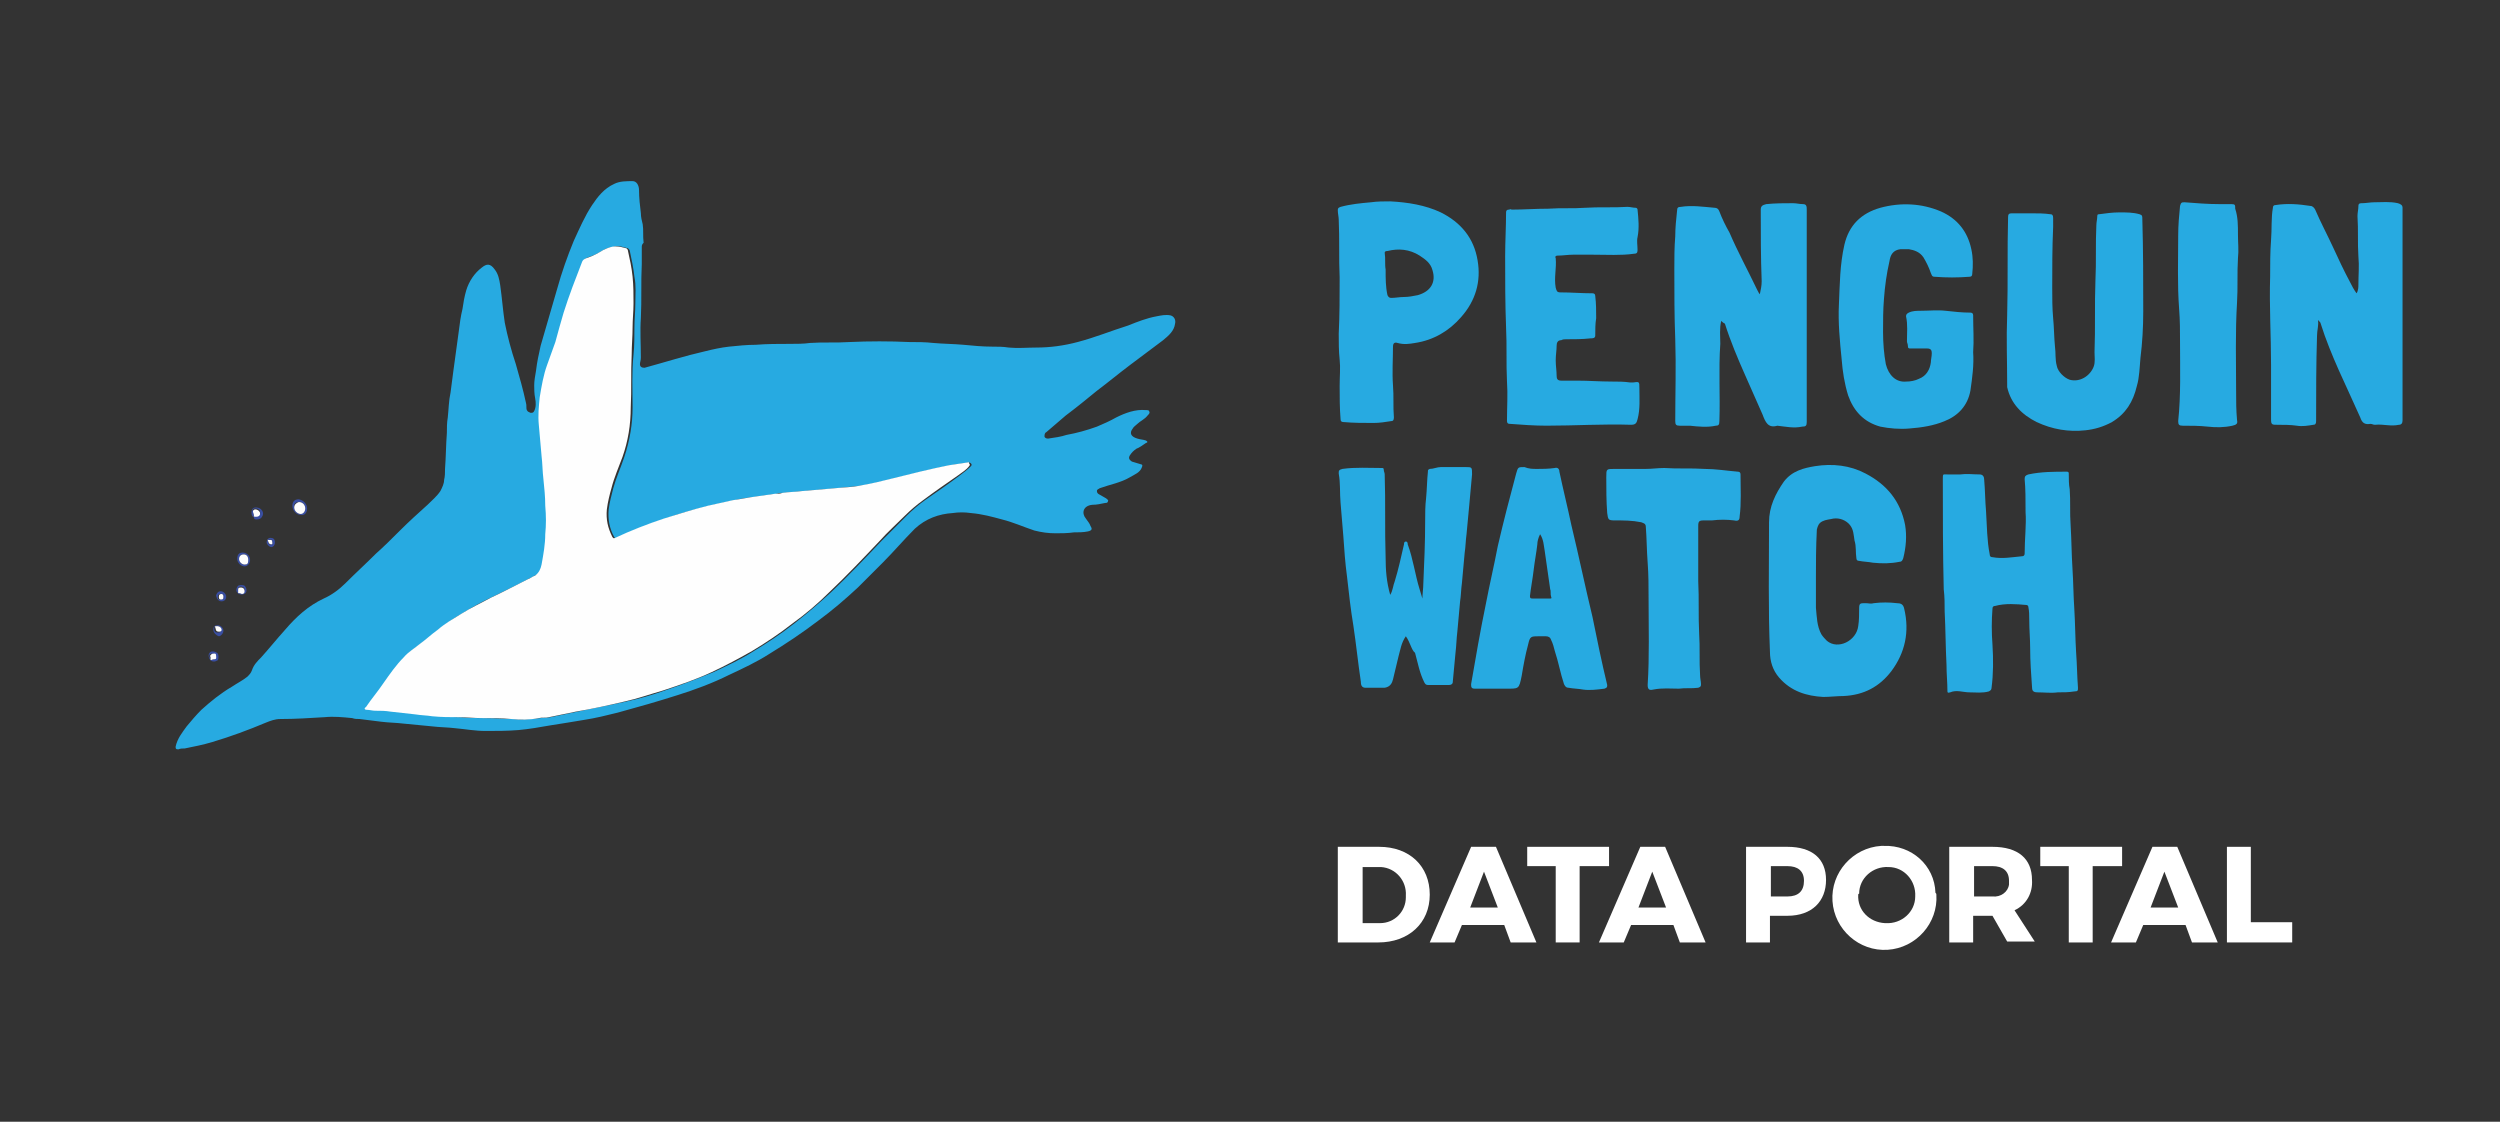 <svg version="1.1" id="Layer_1" xmlns="http://www.w3.org/2000/svg" xmlns:xlink="http://www.w3.org/1999/xlink" x="0px" y="0px"
	 viewBox="0 0 271.9 122" style="enable-background:new 0 0 271.9 122;" xml:space="preserve">
<rect x="0" y="0" width="271.9" height="122" fill="#333333" stroke="none"/>
<style type="text/css">
	.st0{fill:#FFFFFF;}
	.st1{fill:#27AAE1;}
	.st2{fill:#394EA1;}
	.st3{fill:#FEFEFE;}
</style>
<title>pl-portal-logo</title>
<g>
	<path class="st0" d="M150,92.1c3.3,0,5.5,2.1,5.5,5.2s-2.3,5.2-5.6,5.2h-4.4V92.1H150z M148.2,100.4h1.9c1.6,0,2.8-1.3,2.8-2.8
		c0-0.1,0-0.2,0-0.2c0.1-1.6-1.1-3-2.7-3.1c-0.1,0-0.2,0-0.2,0h-1.8L148.2,100.4z"/>
	<path class="st0" d="M159,100.6l-0.8,1.9h-2.7l4.5-10.4h2.7l4.4,10.4h-2.8l-0.7-1.9H159z M161.4,94.8l-1.5,3.9h3L161.4,94.8z"/>
	<path class="st0" d="M171.8,94.2v8.3h-2.6v-8.3h-3.1v-2.1h8.9v2.1H171.8z"/>
	<path class="st0" d="M177.4,100.6l-0.8,1.9h-2.7l4.5-10.4h2.7l4.4,10.4h-2.8l-0.7-1.9H177.4z M179.7,94.8l-1.5,3.9h3L179.7,94.8z"
		/>
	<path class="st0" d="M194.4,92.1c2.7,0,4.2,1.3,4.2,3.6s-1.5,3.9-4.2,3.9h-1.9v2.9h-2.6V92.1H194.4z M192.6,97.5h1.8
		c1.2,0,1.8-0.6,1.8-1.7s-0.7-1.6-1.8-1.6h-1.8V97.5z"/>
	<path class="st0" d="M210.6,97.3c0.2,3.1-2.2,5.8-5.3,6c-3.1,0.2-5.8-2.2-6-5.3c-0.2-3.1,2.2-5.8,5.3-6c0.1,0,0.2,0,0.3,0
		c3-0.1,5.5,2.1,5.6,5.1C210.6,97.2,210.6,97.2,210.6,97.3z M202.1,97.3c-0.1,1.7,1.2,3,2.9,3.1c0,0,0,0,0.1,0
		c1.7,0.1,3.2-1.2,3.2-2.9c0.1-1.7-1.2-3.2-2.9-3.2c-1.7-0.1-3.2,1.2-3.2,2.9C202.1,97.2,202.1,97.3,202.1,97.3z"/>
	<path class="st0" d="M216.7,99.6h-2.1v2.9H212V92.1h4.7c2.8,0,4.3,1.3,4.3,3.6c0.1,1.4-0.6,2.7-1.9,3.3l2.2,3.4h-3L216.7,99.6z
		 M216.7,97.5c0.9,0.1,1.7-0.5,1.8-1.3c0-0.1,0-0.2,0-0.4c0-1.1-0.7-1.6-1.8-1.6h-2v3.3H216.7z"/>
	<path class="st0" d="M227.6,94.2v8.3H225v-8.3h-3.1v-2.1h8.9v2.1H227.6z"/>
	<path class="st0" d="M233.1,100.6l-0.8,1.9h-2.7l4.5-10.4h2.7l4.4,10.4h-2.8l-0.7-1.9H233.1z M235.4,94.8l-1.5,3.9h3L235.4,94.8z"
		/>
	<path class="st0" d="M249.3,100.3v2.2h-7.1V92.1h2.6v8.2L249.3,100.3z"/>
</g>
<g>
	<path class="st1" d="M187.2,34.9c-0.2,0.8-0.1,1.7-0.1,2.5c-0.2,2.8,0,5.6-0.1,8.4c0,0.4-0.1,0.5-0.4,0.5c-0.9,0.2-1.9,0.1-2.8,0
		c-0.4,0-0.8,0-1.1,0c-0.4,0-0.5-0.1-0.5-0.5c0-3,0.1-5.9,0-8.9c-0.1-2.5-0.1-5.1-0.1-7.6c0-1.2,0-2.4,0.1-3.6
		c0-0.9,0.1-1.9,0.2-2.8c0-0.3,0.1-0.4,0.4-0.4c1.2-0.2,2.5,0,3.7,0.1c0.2,0,0.4,0.1,0.5,0.4c0.3,0.8,0.7,1.6,1.1,2.3
		c0.9,2.1,2,4.1,3,6.2c0.1,0.2,0.2,0.4,0.3,0.5c0.1-0.5,0.2-0.9,0.2-1.4c-0.1-2.6-0.1-5.2-0.1-7.8c0-0.4,0.2-0.5,0.6-0.6
		c1-0.1,1.9-0.1,2.9-0.1c0.4,0,0.7,0.1,1.1,0.1c0.4,0,0.4,0.3,0.4,0.6c0,5.5,0,11,0,16.5c0,2.2,0,4.4,0,6.6c0,0.4-0.1,0.5-0.5,0.5
		c-0.9,0.2-1.8,0-2.7-0.1c0,0,0,0,0,0c-1,0.3-1.3-0.4-1.6-1.2c-0.6-1.4-1.3-2.9-1.9-4.3c-0.8-1.8-1.6-3.7-2.2-5.6
		C187.4,35.1,187.3,35,187.2,34.9z"/>
	<path class="st1" d="M252.1,34.8c0.1,0.6-0.1,1.1-0.1,1.7c-0.1,3.1-0.1,6.2-0.1,9.3c0,0.3-0.1,0.4-0.3,0.4
		c-0.6,0.1-1.2,0.2-1.8,0.1c-0.7-0.1-1.4-0.1-2.1-0.1c-0.6,0-0.7,0-0.7-0.6c0-2,0-3.9,0-5.9c0-3.2-0.2-6.4-0.1-9.6
		c0-1.3,0-2.7,0.1-4c0.1-1.2,0-2.4,0.2-3.5c0-0.2,0.1-0.3,0.3-0.3c1.3-0.2,2.5-0.1,3.8,0.1c0.2,0,0.4,0.2,0.5,0.4
		c0.6,1.4,1.3,2.7,1.9,4c0.6,1.3,1.2,2.6,1.9,3.9c0.2,0.4,0.4,0.8,0.7,1.2c0.2-0.3,0.2-0.7,0.2-1c0-1,0.1-2,0-3
		c-0.1-1.5,0-2.9-0.1-4.4c0-0.4,0.1-0.7,0.1-1.1c0-0.3,0.2-0.3,0.4-0.3c0.4,0,0.9-0.1,1.3-0.1c0.9,0,1.7-0.1,2.6,0.1
		c0.3,0.1,0.5,0.2,0.5,0.5c0,7.7,0,15.4,0,23.1c0,0.3-0.1,0.5-0.4,0.5c-0.9,0.2-1.7-0.1-2.6,0c-0.2,0-0.3-0.1-0.5-0.1
		c-0.6,0.1-0.9-0.1-1.1-0.7c-1.5-3.4-3.2-6.7-4.3-10.2C252.4,35.1,252.3,35,252.1,34.8z"/>
	<path class="st1" d="M220.3,55.7c0-1.5,0-2.5-0.1-3.6c0-0.3,0.1-0.4,0.4-0.5c1.4-0.3,2.8-0.3,4.2-0.3c0.2,0,0.2,0.1,0.2,0.3
		c0,0.5,0,1.1,0.1,1.6c0.1,1.3,0,2.6,0.1,3.9c0.1,1.6,0.1,3.2,0.2,4.7c0.1,1.5,0.1,3,0.2,4.4c0.1,1.6,0.1,3.2,0.2,4.8
		c0.1,1.3,0.1,2.5,0.2,3.8c0,0.3,0,0.4-0.4,0.4c-0.6,0.1-1.2,0.1-1.8,0.1c-0.7,0.1-1.5,0-2.2,0c-0.5,0-0.6-0.2-0.6-0.6
		c-0.1-1.4-0.2-2.8-0.2-4.2c0-1-0.1-2-0.1-3.1c0-0.5,0-0.9-0.1-1.4c0-0.1-0.1-0.2-0.2-0.2c-1.1-0.1-2.3-0.2-3.4,0.1
		c-0.2,0-0.3,0.1-0.3,0.3c-0.1,1.3-0.1,2.6,0,3.9c0.1,1.6,0.1,3.2-0.1,4.7c0,0.2-0.1,0.3-0.3,0.4c-0.7,0.2-1.4,0.1-2.1,0.1
		c-0.7,0-1.4-0.3-2.1,0c-0.3,0.1-0.3,0-0.3-0.2c0-0.9-0.1-1.8-0.1-2.8c-0.1-1.9-0.1-3.9-0.2-5.8c0-0.8,0-1.6-0.1-2.4
		c-0.1-4-0.1-8-0.1-12c0-0.6,0-0.5,0.5-0.5c0.5,0,1,0,1.4,0c0.7-0.1,1.4,0,2.1,0c0.4,0,0.5,0.3,0.5,0.6c0.1,1.1,0.1,2.3,0.2,3.4
		c0.1,1.6,0.1,3.2,0.4,4.7c0,0.2,0.1,0.3,0.3,0.3c1.1,0.2,2.1,0,3.2-0.1c0.2,0,0.3-0.1,0.3-0.3C220.2,58.6,220.4,57,220.3,55.7z"/>
	<path class="st1" d="M197.5,62.7c0,1.4,0,2.4,0,3.4c0.1,1,0.1,2,0.6,2.9c0.2,0.3,0.4,0.5,0.6,0.7c1.2,1,3.2,0,3.4-1.6
		c0.1-0.6,0.1-1.3,0.1-1.9c0-0.6,0.1-0.6,0.7-0.6c0.3,0,0.6,0.1,0.9,0c0.8-0.1,1.7-0.1,2.5,0c0.4,0,0.7,0.1,0.8,0.6
		c0.6,2.5,0.1,4.8-1.4,6.8c-1.3,1.7-3,2.6-5.2,2.7c-0.7,0-1.5,0.1-2.2,0.1c-1.8-0.1-3.5-0.6-4.8-2.1c-0.7-0.8-1-1.8-1-2.8
		c-0.2-4.7-0.1-9.4-0.1-14.1c0-1.7,0.7-3.1,1.6-4.4c0.9-1.2,2.2-1.5,3.4-1.7c1.9-0.3,3.8-0.1,5.5,0.8c2.3,1.2,3.8,3,4.3,5.6
		c0.2,1.2,0.1,2.4-0.2,3.6c-0.1,0.3-0.2,0.4-0.4,0.4c-1,0.2-1.9,0.2-2.9,0.1c-0.5-0.1-1-0.1-1.5-0.2c-0.2,0-0.3-0.1-0.3-0.3
		c-0.1-0.6,0-1.3-0.2-1.9c-0.1-0.6-0.1-1.2-0.5-1.7c-0.4-0.5-1.1-0.8-1.8-0.7c-0.4,0.1-0.8,0.1-1.2,0.3c-0.4,0.2-0.5,0.5-0.6,0.9
		C197.5,59.5,197.5,61.3,197.5,62.7z"/>
	<path class="st1" d="M223.3,24.7c-0.1,2.2-0.1,4.4-0.1,6.6c0,1.1,0,2.2,0.1,3.3c0.1,1,0.1,2.1,0.2,3.1c0.1,0.7,0,1.4,0.2,2.1
		c0.1,0.6,0.8,1.3,1.4,1.5c1.1,0.3,2.2-0.4,2.6-1.4c0.2-0.5,0.1-1.1,0.1-1.6c0.1-2.6,0-5.2,0.1-7.8c0.1-2,0-4,0.1-6
		c0-0.3,0.1-0.7,0.1-1c0-0.2,0.1-0.2,0.2-0.2c0.7-0.1,1.5-0.2,2.2-0.2c0.8,0,1.5,0,2.2,0.2c0.3,0.1,0.3,0.2,0.3,0.5
		c0.1,3.4,0.1,6.8,0.1,10.1c0,1.7-0.1,3.4-0.3,5c-0.1,1-0.1,2.1-0.4,3.1c-0.4,1.7-1.2,3-2.7,3.9c-0.9,0.5-1.9,0.8-2.9,0.9
		c-1.8,0.2-3.6-0.1-5.3-0.9c-1.6-0.8-2.8-2-3.2-3.8c0-0.1,0-0.3,0-0.4c0-2.5-0.1-4.9,0-7.4c0.1-3.6,0-7.1,0.1-10.7
		c0-0.3,0.1-0.4,0.4-0.4c0.7,0,1.4,0,2.1,0c0.7,0,1.4,0,2.1,0.1c0.2,0,0.3,0.1,0.3,0.4C223.3,23.8,223.3,24.2,223.3,24.7z"/>
	<path class="st1" d="M214.6,38.3c0.1,1.4-0.1,2.8-0.3,4.2c-0.3,1.6-1.3,2.7-2.8,3.3c-1.2,0.5-2.5,0.7-3.8,0.8
		c-1.1,0.1-2.2,0-3.2-0.2c-1.8-0.5-2.9-1.7-3.5-3.4c-0.4-1.3-0.6-2.6-0.7-3.9c-0.2-2-0.4-4-0.3-6c0.1-2.2,0.1-4.3,0.6-6.5
		c0.5-2.1,1.8-3.4,3.9-4c2.2-0.6,4.5-0.5,6.6,0.4c1.8,0.8,2.9,2.2,3.3,4.1c0.2,0.9,0.2,1.8,0.1,2.7c0,0.2-0.1,0.3-0.3,0.3
		c-1.3,0.1-2.5,0.1-3.8,0c-0.3,0-0.3-0.2-0.4-0.4c-0.2-0.6-0.5-1.2-0.8-1.7c-0.4-0.6-1-0.8-1.6-0.9c-0.3,0-0.6,0-0.9,0
		c-0.8,0.1-1.1,0.6-1.2,1.3c-0.3,1.3-0.5,2.7-0.6,4.1c-0.1,1.2-0.1,2.4-0.1,3.6c0,1.2,0.1,2.4,0.3,3.5c0.3,1.2,1.1,2,2.2,1.9
		c0.5,0,1-0.1,1.4-0.3c0.8-0.3,1.2-1,1.3-1.8c0-0.3,0.1-0.6,0.1-1c0-0.3-0.1-0.5-0.5-0.5c-0.6,0-1.2,0-1.8,0c-0.2,0-0.3,0-0.3-0.3
		c0-0.2-0.1-0.3-0.1-0.5c0-0.9,0.1-1.8-0.1-2.7c0-0.2,0.1-0.3,0.3-0.4c0.4-0.2,0.9-0.2,1.3-0.2c0.9,0,1.8-0.1,2.7,0
		c0.9,0.1,1.8,0.2,2.7,0.2c0.2,0,0.3,0.1,0.3,0.3C214.6,35.7,214.7,37,214.6,38.3z"/>
	<path class="st1" d="M173.2,27.7c-0.7,0-1.4,0-2.1,0c-0.6,0-1.1,0.1-1.7,0.1c-0.2,0-0.3,0.1-0.2,0.3c0.1,1.1-0.2,2.1,0,3.2
		c0.1,0.3,0.1,0.5,0.5,0.5c1.2,0,2.3,0.1,3.5,0.1c0.2,0,0.3,0.1,0.3,0.3c0.1,0.8,0.1,1.6,0.1,2.4c-0.1,0.6-0.1,1.3-0.1,1.9
		c0,0.3-0.3,0.3-0.5,0.3c-0.9,0.1-1.8,0.1-2.7,0.1c-0.2,0-0.3,0-0.5,0.1c-0.4,0-0.5,0.3-0.5,0.6c0,0.5-0.1,1-0.1,1.6
		c0,0.6,0.1,1.1,0.1,1.7c0,0.3,0.1,0.5,0.5,0.5c0.6,0,1.1,0,1.7,0c1.3,0,2.5,0.1,3.8,0.1c0.7,0,1.3,0,2,0.1c0.1,0,0.2,0,0.3,0
		c0.7-0.1,0.7-0.1,0.7,0.6c0,1.1,0.1,2.3-0.2,3.4c-0.1,0.4-0.2,0.6-0.7,0.6c-3.1-0.1-6.1,0.1-9.2,0.1c-1.3,0-2.7-0.1-4-0.2
		c-0.3,0-0.3-0.2-0.3-0.4c0-1.4,0.1-2.8,0-4.2c-0.1-2,0-3.9-0.1-5.9c-0.1-2.6-0.1-5.1-0.1-7.7c0-1.6,0.1-3.2,0.1-4.8
		c0-0.2,0.1-0.3,0.3-0.3c0.1,0,0.2-0.1,0.3,0c1.3,0,2.6-0.1,4-0.1c1.4-0.1,2.7,0,4-0.1c1.5-0.1,3.1,0,4.6-0.1c0.3,0,0.6,0.1,0.9,0.1
		c0.1,0,0.2,0.1,0.2,0.2c0.1,1,0.2,2,0,3c-0.1,0.4,0,0.9,0,1.4c0,0.3-0.1,0.4-0.4,0.4C176.3,27.8,174.8,27.7,173.2,27.7z"/>
	<path class="st1" d="M145.7,42c0-1.1,0.1-2,0-2.9c-0.1-0.9-0.1-1.9-0.1-2.8c0.1-2,0.1-4.1,0.1-6.1c-0.1-2.1,0-4.2-0.1-6.3
		c0-0.3-0.1-0.7-0.1-1c0-0.2,0-0.3,0.3-0.4c1.1-0.3,2.2-0.4,3.3-0.5c0.7-0.1,1.4-0.1,2.1-0.1c1.9,0.1,3.8,0.4,5.5,1.2
		c2.2,1.1,3.6,2.8,4,5.2c0.4,2.3-0.2,4.4-1.8,6.2c-1.3,1.5-3,2.5-5,2.8c-0.6,0.1-1.2,0.2-1.9,0c-0.3-0.1-0.5,0-0.5,0.4
		c0,1.4-0.1,2.8,0,4.2c0.1,1.2,0,2.3,0.1,3.5c0,0.3-0.1,0.4-0.3,0.4c-0.6,0.1-1.3,0.2-1.9,0.2c-1.1,0-2.2,0-3.3-0.1
		c-0.2,0-0.3-0.1-0.3-0.3C145.7,44.4,145.7,43.1,145.7,42z M150.7,29.3c0,1,0,1.9,0.2,2.8c0.1,0.2,0.2,0.3,0.4,0.3
		c0.5,0,0.9-0.1,1.4-0.1c0.5,0,1-0.1,1.5-0.2c1.4-0.4,2-1.4,1.6-2.7c-0.2-0.8-0.8-1.2-1.4-1.6c-1.1-0.7-2.3-0.8-3.5-0.5
		c-0.1,0-0.3,0-0.3,0.2C150.7,28.1,150.6,28.8,150.7,29.3z"/>
	<path class="st1" d="M152.9,69.2c-0.5,0.7-0.6,1.5-0.8,2.2c-0.2,0.8-0.4,1.7-0.6,2.5c-0.1,0.4-0.3,0.8-0.9,0.9c-0.7,0-1.4,0-2.1,0
		c-0.4,0-0.5-0.3-0.5-0.7c-0.3-2-0.5-4-0.8-6c-0.3-1.8-0.5-3.6-0.7-5.4c-0.2-1.5-0.3-2.9-0.4-4.4c-0.1-1.2-0.2-2.4-0.3-3.6
		c-0.1-1.1,0-2.1-0.2-3.2c0-0.3,0-0.4,0.4-0.5c1.4-0.2,2.9-0.1,4.3-0.1c0.1,0,0.2,0,0.2,0.2c0,0.2,0.1,0.3,0.1,0.5c0.1,3,0,6,0.1,9
		c0,1.4,0.1,2.7,0.5,4.1c0.3-0.5,0.3-1,0.5-1.5c0.4-1.3,0.7-2.7,1-4c0-0.1,0-0.3,0.2-0.3c0.2,0,0.2,0.2,0.2,0.3
		c0.6,1.6,0.8,3.3,1.3,4.9c0.1,0.3,0.2,0.7,0.3,1c0-0.5,0.1-1.1,0.1-1.6c0.1-2.3,0.2-4.5,0.2-6.8c0-0.8,0-1.7,0.1-2.5
		c0.1-1,0.1-2,0.2-2.9c0-0.2,0-0.2,0.2-0.3c0.4,0,0.8-0.2,1.2-0.2c0.9,0,1.8,0,2.7,0c0.7,0,0.7,0,0.7,0.8c-0.1,1.1-0.2,2.2-0.3,3.3
		c-0.1,1.1-0.2,2.1-0.3,3.2c-0.1,0.7-0.1,1.4-0.2,2c-0.1,1.1-0.2,2.2-0.3,3.3c-0.1,0.7-0.1,1.4-0.2,2c-0.1,1.1-0.2,2.2-0.3,3.3
		c-0.1,0.8-0.1,1.5-0.2,2.3c-0.1,1.1-0.2,2.1-0.3,3.2c0,0.2-0.2,0.3-0.4,0.3c-0.8,0-1.5,0-2.3,0c-0.2,0-0.3-0.1-0.4-0.3
		c-0.5-1-0.7-2.1-1-3.2C153.5,70.7,153.4,69.9,152.9,69.2z"/>
	<path class="st1" d="M167.2,51c0.5,0,1.2,0,1.9-0.1c0.3-0.1,0.5,0.1,0.5,0.4c0.4,1.9,0.9,3.9,1.3,5.8c0.8,3.3,1.5,6.7,2.3,10
		c0.5,2.5,1,4.9,1.6,7.4c0,0.2,0,0.3-0.3,0.4c-0.8,0.1-1.6,0.2-2.3,0.1c-0.5-0.1-1.1-0.1-1.6-0.2c-0.3,0-0.4-0.2-0.5-0.4
		c-0.4-1.2-0.6-2.4-1-3.6c-0.1-0.4-0.2-0.8-0.4-1.2c-0.1-0.3-0.3-0.4-0.6-0.4c-0.2,0-0.5,0-0.7,0c-0.9,0-1,0-1.2,0.9
		c-0.3,1.1-0.5,2.2-0.7,3.4c-0.3,1.5-0.3,1.4-1.8,1.4c-1.1,0-2.2,0-3.3,0c-0.4,0-0.4-0.2-0.4-0.5c0.5-2.9,1-5.8,1.6-8.7
		c0.4-2.1,0.9-4.2,1.3-6.3c0.6-2.6,1.3-5.3,2-7.9c0.2-0.7,0.2-0.7,0.9-0.7C166.3,51,166.7,51,167.2,51z M167.5,58.1
		c-0.2,0.4-0.3,0.8-0.3,1.1c-0.1,0.9-0.3,1.9-0.4,2.8c-0.1,0.9-0.3,1.9-0.4,2.8c0,0.2,0,0.3,0.3,0.3c0.6,0,1.2,0,1.8,0
		c0.2,0,0.3,0,0.2-0.2c-0.1-0.3,0-0.6-0.1-0.8c-0.2-1.4-0.4-2.8-0.6-4.2C167.9,59.4,167.9,58.7,167.5,58.1z"/>
	<path class="st1" d="M184.7,60.5c0,0.9,0,1.8,0,2.7c0.1,1.9,0,3.8,0.1,5.7c0.1,1.5,0,3,0.1,4.5c0,0.4,0.1,0.7,0.1,1
		c0,0.2,0,0.3-0.3,0.4c-0.7,0.1-1.4,0-2.1,0.1c-0.9,0-1.8-0.1-2.8,0.1c-0.4,0.1-0.6,0-0.6-0.5c0.2-3.1,0.1-6.3,0.1-9.4
		c0-1.3,0-2.6-0.1-3.9c-0.1-1.3-0.1-2.6-0.2-3.9c0-0.4-0.3-0.4-0.5-0.5c-1-0.2-1.9-0.2-2.9-0.2c-0.7,0-0.7-0.1-0.8-0.8
		c-0.1-1.3-0.1-2.6-0.1-3.9c0-0.9,0-0.9,0.9-0.9c1.1,0,2.2,0,3.4,0c0.7,0,1.3-0.1,2-0.1c1.5,0.1,2.9,0,4.4,0.1
		c1.2,0,2.4,0.2,3.6,0.3c0.2,0,0.3,0.1,0.3,0.3c0,1.5,0.1,3.1-0.1,4.6c0,0.4-0.2,0.5-0.6,0.4c-0.8-0.1-1.6-0.1-2.4,0
		c-0.3,0-0.6,0-0.9,0c-0.5,0-0.6,0.1-0.6,0.6C184.7,58.3,184.7,59.4,184.7,60.5z"/>
	<path class="st1" d="M243.4,25.5c0,0.9,0.1,1.7,0,2.6c-0.1,1.6,0,3.2-0.1,4.8c-0.2,3.2-0.1,6.5-0.1,9.7c0,1,0,2,0.1,3.1
		c0.1,0.4-0.1,0.5-0.5,0.6c-0.9,0.2-1.8,0.2-2.7,0.1c-0.9-0.1-1.8-0.1-2.7-0.1c-0.4,0-0.5-0.1-0.5-0.5c0.3-2.8,0.2-5.7,0.2-8.5
		c0-1.2,0-2.5-0.1-3.7c-0.2-2.7-0.1-5.3-0.1-8c0-1.1,0.1-2.2,0.2-3.2c0.1-0.4,0.2-0.4,0.5-0.4c1.3,0.1,2.5,0.2,3.8,0.2
		c0.4,0,0.9,0,1.3,0c0.4,0,0.4,0.1,0.4,0.5C243.4,23.6,243.4,24.5,243.4,25.5z"/>
</g>
<g>
	<path class="st1" d="M69.8,26.9c0,0.6,0,1.2,0,1.8c-0.1,2,0,3.9-0.1,5.9c-0.1,1.4,0,2.8,0,4.3c0,0.3-0.1,0.5-0.1,0.7
		c0,0.3,0.2,0.4,0.5,0.4c2.2-0.6,4.4-1.3,6.6-1.8c0.8-0.2,1.7-0.4,2.6-0.5c1-0.1,1.9-0.2,2.9-0.2c1.2-0.1,2.5-0.1,3.7-0.1
		c0.7,0,1.5,0,2.2-0.1c1.4-0.1,2.8,0,4.3-0.1c2.2-0.1,4.3-0.1,6.5,0c0.9,0,1.7,0,2.6,0.1c1.1,0.1,2.2,0.1,3.3,0.2
		c1,0.1,2.1,0.2,3.1,0.2c0.6,0,1.2,0,1.8,0.1c1,0.1,2,0,3,0c1.5,0,3-0.2,4.5-0.6c1.9-0.5,3.6-1.2,5.5-1.8c1-0.4,2-0.8,3.1-1
		c0.5-0.1,1-0.2,1.5-0.1c0.4,0.1,0.6,0.5,0.5,0.9c-0.1,0.8-0.7,1.3-1.3,1.8c-1.2,0.9-2.4,1.8-3.6,2.7c-1.2,0.9-2.4,1.9-3.6,2.8
		c-1.1,0.9-2.2,1.8-3.4,2.7c-0.7,0.6-1.4,1.2-2.1,1.8c-0.2,0.1-0.2,0.3-0.2,0.5c0.1,0.2,0.3,0.2,0.4,0.2c0.7-0.1,1.4-0.2,2-0.4
		c1.1-0.2,2.2-0.5,3.3-0.9c0.7-0.3,1.4-0.6,2.1-1c1-0.5,2.1-0.9,3.2-0.8c0.2,0,0.4,0,0.4,0.2c0.1,0.1-0.1,0.3-0.2,0.4
		c-0.3,0.4-0.8,0.6-1.1,0.9c-0.2,0.2-0.4,0.3-0.5,0.5c-0.4,0.5-0.2,0.9,0.5,1.1c0.3,0.1,0.6,0.1,0.9,0.2c0.2,0.1,0.3,0.2,0,0.3
		c-0.3,0.2-0.7,0.5-1,0.6c-0.3,0.2-0.5,0.4-0.7,0.7c-0.2,0.3-0.1,0.5,0.2,0.7c0.3,0.1,0.7,0.2,1,0.3c0.1,0,0.2,0.1,0.1,0.3
		c-0.2,0.6-0.8,0.8-1.3,1.1c-1,0.6-2.2,0.8-3.3,1.2c-0.1,0.1-0.3,0.1-0.3,0.3c0,0.2,0.1,0.3,0.3,0.4c0.2,0.1,0.5,0.3,0.7,0.4
		c0.1,0.1,0.3,0.2,0.2,0.3c0,0.2-0.2,0.2-0.3,0.2c-0.5,0.1-0.9,0.2-1.4,0.2c-1,0.1-1.2,0.9-0.7,1.5c0.2,0.3,0.4,0.5,0.5,0.8
		c0.2,0.3,0.2,0.5-0.3,0.6c-0.5,0.1-1,0.1-1.5,0.1c-0.7,0.1-1.4,0.1-2,0.1c-0.8,0-1.5-0.1-2.3-0.3c-1.2-0.4-2.3-0.9-3.5-1.2
		c-1.1-0.3-2.2-0.6-3.4-0.7c-0.7-0.1-1.3-0.1-2,0c-1.5,0.1-2.9,0.6-4.1,1.7c-1.2,1.2-2.3,2.5-3.5,3.7c-0.9,0.9-1.8,1.8-2.7,2.7
		c-1.4,1.3-2.8,2.5-4.3,3.6c-1.7,1.3-3.5,2.5-5.3,3.6c-1.4,0.9-2.9,1.6-4.4,2.3c-1.8,0.9-3.7,1.6-5.6,2.2c-2.2,0.7-4.3,1.3-6.5,1.9
		c-1.2,0.3-2.4,0.6-3.7,0.8c-1.2,0.2-2.4,0.4-3.7,0.6c-1.1,0.2-2.3,0.4-3.4,0.5c-1.2,0.1-2.4,0.1-3.6,0.1c-1.1,0-2.2-0.2-3.3-0.3
		c-0.8-0.1-1.7-0.1-2.5-0.2c-1-0.1-2-0.2-3.1-0.3c-0.8-0.1-1.6-0.1-2.4-0.2c-0.8-0.1-1.6-0.2-2.4-0.3c-0.3,0-0.5,0-0.8-0.1
		c-1-0.1-2-0.2-3-0.1c-1.6,0.1-3.2,0.2-4.8,0.2c-0.6,0-1.1,0.2-1.6,0.4c-1.9,0.8-3.8,1.5-5.8,2.1c-1,0.3-2,0.5-3,0.7
		c-0.2,0-0.5,0-0.7,0.1c-0.3,0-0.3-0.1-0.3-0.3c0.2-0.9,0.7-1.5,1.2-2.2c0.5-0.6,1-1.2,1.6-1.8c1-0.9,2.1-1.8,3.3-2.5
		c0.6-0.4,1.2-0.7,1.7-1.1c0.2-0.2,0.4-0.4,0.5-0.7c0.2-0.6,0.6-1,1-1.4c0.9-1,1.7-2,2.6-3c1.2-1.4,2.5-2.6,4.2-3.4
		c0.9-0.4,1.7-1,2.4-1.7c1.1-1.1,2.2-2.1,3.3-3.2c0.9-0.8,1.7-1.6,2.6-2.5c1-1,2-1.9,3-2.8c0.5-0.5,1-0.9,1.4-1.5
		c0.2-0.4,0.4-0.8,0.4-1.2c0.1-0.4,0.1-0.8,0.1-1.2c0.1-1.3,0.1-2.6,0.2-3.9c0-0.6,0-1.1,0.1-1.7c0.1-0.9,0.1-1.8,0.3-2.7
		c0.1-0.8,0.2-1.5,0.3-2.3c0.1-0.7,0.2-1.4,0.3-2.2c0.1-0.7,0.2-1.5,0.3-2.2c0.1-0.8,0.2-1.6,0.4-2.4c0.1-0.7,0.2-1.3,0.4-2
		c0.3-1,0.9-1.9,1.7-2.5c0.5-0.4,0.9-0.5,1.4,0.2c0.4,0.5,0.5,1.1,0.6,1.7c0.2,1.4,0.3,2.8,0.5,4.1c0.3,1.5,0.7,3,1.2,4.5
		c0.4,1.4,0.8,2.8,1.1,4.2c0.1,0.3,0,0.6,0.1,0.8c0.1,0.2,0.2,0.2,0.4,0.3c0.2,0,0.3,0,0.4-0.2c0.2-0.4,0.2-0.9,0.1-1.4
		c-0.1-0.5-0.1-1-0.1-1.4c0-0.5,0.1-1,0.2-1.6c0.1-0.9,0.3-1.8,0.5-2.7c0.6-2.1,1.2-4.1,1.8-6.2c0.5-1.8,1.1-3.5,1.8-5.2
		c0.6-1.3,1.2-2.7,2-3.9c0.6-0.9,1.3-1.8,2.4-2.3c0.6-0.3,1.3-0.3,2-0.3c0.4,0,0.7,0.4,0.7,1c0,0.8,0.1,1.7,0.2,2.5
		c0,0.4,0.1,0.8,0.2,1.2c0.1,0.6,0,1.3,0.1,2C69.8,26.6,69.8,26.7,69.8,26.9z M66.9,26.8c-0.3,0.1-0.7,0.1-1.1,0.3
		c-0.5,0.3-1,0.6-1.6,0.8c-0.3,0.1-0.6,0.2-0.7,0.5c-0.8,1.8-1.4,3.7-2,5.5c-0.3,1.1-0.6,2.2-0.9,3.2c-0.3,0.8-0.6,1.7-0.9,2.5
		c-0.4,1.2-0.6,2.3-0.8,3.5c-0.1,1-0.2,2-0.1,3c0.1,1.1,0.2,2.3,0.3,3.4c0.1,0.8,0.1,1.7,0.2,2.5c0.1,0.9,0.2,1.9,0.2,2.9
		c0,1,0,2,0,3.1c-0.1,1.1-0.2,2.2-0.4,3.3c-0.1,0.5-0.3,0.9-0.7,1.2c-0.3,0.1-0.5,0.3-0.8,0.4c-1.3,0.7-2.6,1.3-4,2
		c-1.1,0.5-2.2,1.1-3.3,1.8c-0.9,0.5-1.7,1.1-2.5,1.7c-0.6,0.5-1.2,1.1-1.9,1.5c-0.6,0.5-1.3,0.9-1.8,1.5c-0.8,0.9-1.5,1.9-2.2,2.8
		c-0.6,0.9-1.3,1.7-1.9,2.6c-0.1,0.2-0.1,0.4,0.1,0.3c0.3,0,0.6,0.1,0.9,0.1c0.6,0,1.1,0.1,1.7,0.1c0.9,0.1,1.8,0.2,2.7,0.3
		c0.6,0.1,1.2,0.1,1.8,0.2c0.9,0.1,1.9,0.2,2.8,0.2c0.9,0.1,1.7,0.1,2.6,0.1c1.1,0,2.1,0.1,3.2,0.1c1,0.1,2,0,3-0.1
		c0.4-0.1,0.7,0,1.1-0.1c1-0.2,1.9-0.4,2.9-0.6c1.8-0.4,3.5-0.7,5.3-1.1c1.4-0.3,2.8-0.7,4.2-1.2c1.8-0.6,3.6-1.3,5.3-2
		c1.5-0.7,3-1.4,4.4-2.3c1.5-0.9,3-1.9,4.4-3c1.4-1.1,2.7-2.2,4-3.4c1.9-1.8,3.7-3.7,5.5-5.6c0.9-0.9,1.8-1.8,2.7-2.7
		c0.6-0.6,1.3-1.2,2-1.7c1.3-0.9,2.6-1.8,3.8-2.7c0.4-0.3,0.8-0.6,1.2-1c0.1-0.1,0.1-0.2,0-0.3c-0.1-0.1-0.2-0.1-0.2-0.1
		c-0.6,0.1-1.3,0.2-2,0.3c-2,0.4-4,0.9-6,1.4c-1.2,0.3-2.4,0.6-3.6,0.8c-0.9,0.1-1.8,0.2-2.8,0.3c-1.2,0.1-2.3,0.2-3.5,0.3
		c-0.7,0.1-1.5,0.1-2.2,0.2c-0.3,0-0.6,0-0.8,0.1c-0.7,0.1-1.4,0.2-2.1,0.3c-0.9,0.1-1.7,0.2-2.5,0.4c-0.9,0.2-1.8,0.4-2.7,0.6
		c-1.6,0.4-3.2,0.8-4.8,1.4c-1.8,0.6-3.6,1.3-5.3,2.1c-0.2,0.1-0.2,0-0.3-0.1c-0.5-0.9-0.7-1.9-0.6-3c0.1-0.8,0.3-1.5,0.5-2.3
		c0.3-1.1,0.8-2.2,1.2-3.4c0.6-1.8,0.9-3.6,0.9-5.4c0-1.9-0.1-3.8,0.1-5.7c0.1-1,0.1-2,0.1-3c0-0.9,0.1-1.7,0.1-2.6
		c0-1,0.1-1.9-0.1-2.9c-0.1-0.9-0.3-1.9-0.5-2.8c0-0.1-0.1-0.2-0.2-0.3C67.8,26.9,67.4,26.7,66.9,26.8z"/>
	<path class="st2" d="M33.4,55.3c0,0.5-0.3,0.8-0.7,0.7c-0.5,0-0.9-0.5-0.9-1c0-0.5,0.3-0.7,0.7-0.7C33,54.4,33.4,54.8,33.4,55.3z
		 M33.2,55.3c0-0.4-0.3-0.7-0.7-0.7c-0.3,0-0.6,0.2-0.5,0.6c0,0.3,0.3,0.7,0.7,0.7C33,55.8,33.2,55.6,33.2,55.3z"/>
	<path class="st2" d="M25.8,60.8c0-0.5,0.2-0.7,0.6-0.7c0.4,0,0.8,0.3,0.8,0.8c0,0.4-0.3,0.7-0.6,0.7C26.2,61.6,25.8,61.2,25.8,60.8
		z M27,60.9c0-0.4-0.2-0.6-0.5-0.6c-0.3,0-0.5,0.2-0.5,0.5c0,0.3,0.3,0.6,0.6,0.6C26.9,61.4,27,61.2,27,60.9z"/>
	<path class="st3" d="M27.6,56.2L27.6,56.2C27.6,56.2,27.6,56.2,27.6,56.2c0-0.2-0.1-0.4-0.1-0.5c0-0.2,0.1-0.3,0.3-0.3
		c0.2,0,0.5,0.2,0.5,0.5c0,0.3-0.2,0.4-0.4,0.4C27.9,56.3,27.7,56.2,27.6,56.2z"/>
	<path class="st2" d="M27.6,56.2c0.1,0,0.2,0,0.3,0c0.2,0,0.4-0.1,0.4-0.4c0-0.3-0.2-0.5-0.5-0.5c-0.2,0-0.4,0.1-0.3,0.3
		C27.6,55.9,27.6,56,27.6,56.2c-0.1,0-0.1,0-0.1,0c-0.2-0.2-0.2-0.7,0-0.9c0.2-0.2,0.7-0.1,0.9,0.1c0.2,0.2,0.3,0.5,0.1,0.8
		c-0.1,0.2-0.3,0.3-0.6,0.3C27.8,56.5,27.6,56.5,27.6,56.2z"/>
	<path class="st2" d="M23.2,68.5c0-0.4,0.2-0.5,0.5-0.5c0.3,0,0.6,0.3,0.6,0.6c0,0.3-0.3,0.6-0.5,0.6C23.5,69.1,23.2,68.8,23.2,68.5
		z M23.6,68.1c-0.1,0-0.3,0-0.3,0.2c0,0.2,0,0.5,0.4,0.5c0.2,0,0.3-0.1,0.3-0.2C24.1,68.3,23.9,68.1,23.6,68.1z"/>
	<path class="st2" d="M25.9,64.5c-0.1,0-0.2-0.2-0.2-0.3c0-0.2,0.1-0.4,0.2-0.5c0.2-0.1,0.5-0.1,0.7,0c0.2,0.2,0.3,0.6,0.1,0.8
		c-0.2,0.2-0.5,0.2-0.7,0.1C25.9,64.6,25.8,64.5,25.9,64.5c0.1,0,0.2,0,0.4,0c0.2-0.1,0.3-0.1,0.3-0.3c0-0.2-0.1-0.4-0.4-0.4
		c-0.3,0-0.3,0.2-0.3,0.3C25.9,64.2,25.9,64.4,25.9,64.5z"/>
	<path class="st2" d="M22.9,71.8c-0.2-0.2-0.3-0.6-0.1-0.8c0.1-0.2,0.5-0.2,0.8,0c0.2,0.1,0.2,0.6,0.1,0.8
		C23.4,72,23.1,72,22.9,71.8c0.1,0,0.2-0.1,0.3-0.1c0.3,0,0.2-0.2,0.2-0.4c0-0.2-0.2-0.2-0.4-0.2c-0.2,0-0.3,0.2-0.2,0.4
		C22.9,71.6,22.9,71.7,22.9,71.8z"/>
	<path class="st2" d="M24.6,64.9c0,0.3-0.2,0.5-0.5,0.5c-0.3,0-0.5-0.2-0.6-0.6c0-0.2,0.2-0.5,0.5-0.5
		C24.3,64.3,24.6,64.6,24.6,64.9z M24.3,64.9c0-0.2-0.1-0.3-0.3-0.3c-0.2,0-0.3,0.1-0.3,0.3c0,0.2,0,0.3,0.2,0.3
		C24.2,65.2,24.3,65.1,24.3,64.9z"/>
	<path class="st2" d="M29.9,59c0,0.3-0.2,0.5-0.4,0.5c-0.2,0-0.5-0.3-0.5-0.5c0-0.3,0.2-0.5,0.4-0.5C29.7,58.5,29.9,58.6,29.9,59z
		 M29.1,58.7c0.1,0.3,0.1,0.6,0.4,0.5c0.2,0,0.1-0.2,0.1-0.3C29.6,58.5,29.3,58.8,29.1,58.7z"/>
	<path class="st3" d="M66.9,26.8c0.5,0,0.8,0.1,1.2,0.2c0.1,0,0.2,0.2,0.2,0.3c0.2,0.9,0.4,1.8,0.5,2.8c0.1,1,0.1,1.9,0.1,2.9
		c0,0.9-0.1,1.7-0.1,2.6c0,1-0.1,2-0.1,3c-0.1,1.9,0,3.8-0.1,5.7c0,1.9-0.3,3.7-0.9,5.4c-0.4,1.1-0.9,2.2-1.2,3.4
		c-0.2,0.7-0.4,1.5-0.5,2.3c-0.1,1.1,0.1,2,0.6,3c0.1,0.1,0.1,0.2,0.3,0.1c1.7-0.8,3.5-1.5,5.3-2.1c1.6-0.5,3.2-1,4.8-1.4
		c0.9-0.2,1.8-0.4,2.7-0.6c0.8-0.1,1.7-0.3,2.5-0.4c0.7-0.1,1.4-0.2,2.1-0.3c0.3,0,0.6,0,0.8-0.1c0.7-0.1,1.5-0.1,2.2-0.2
		c1.2-0.1,2.3-0.2,3.5-0.3c0.9-0.1,1.9-0.1,2.8-0.3c1.2-0.2,2.4-0.5,3.6-0.8c2-0.5,4-1,6-1.4c0.6-0.1,1.3-0.2,2-0.3
		c0.1,0,0.2-0.1,0.2,0.1c0.1,0.1,0.1,0.2,0,0.3c-0.3,0.4-0.8,0.7-1.2,1c-1.3,0.9-2.6,1.8-3.8,2.7c-0.7,0.5-1.4,1.1-2,1.7
		c-0.9,0.9-1.9,1.8-2.7,2.7c-1.8,1.9-3.6,3.8-5.5,5.6c-1.2,1.2-2.6,2.4-4,3.4c-1.4,1.1-2.9,2.1-4.4,3c-1.4,0.8-2.9,1.6-4.4,2.3
		c-1.7,0.8-3.5,1.4-5.3,2c-1.4,0.4-2.8,0.9-4.2,1.2c-1.7,0.4-3.5,0.8-5.3,1.1c-1,0.2-1.9,0.4-2.9,0.6c-0.4,0.1-0.7,0-1.1,0.1
		c-1,0.2-2,0.2-3,0.1c-1.1-0.1-2.1-0.1-3.2-0.1c-0.9,0-1.7-0.1-2.6-0.1C48.9,78,48,78,47,77.9c-0.6-0.1-1.2-0.1-1.8-0.2
		c-0.9-0.1-1.8-0.2-2.7-0.3c-0.6-0.1-1.1-0.1-1.7-0.1c-0.3,0-0.6-0.1-0.9-0.1c-0.3,0-0.3-0.2-0.1-0.3c0.6-0.9,1.3-1.7,1.9-2.6
		c0.7-1,1.4-2,2.2-2.8c0.5-0.6,1.2-1,1.8-1.5c0.7-0.5,1.2-1,1.9-1.5c0.8-0.7,1.7-1.2,2.5-1.7c1.1-0.7,2.2-1.2,3.3-1.8
		c1.3-0.6,2.6-1.3,4-2c0.3-0.1,0.5-0.3,0.8-0.4c0.4-0.3,0.6-0.7,0.7-1.2c0.2-1.1,0.4-2.2,0.4-3.3c0.1-1,0.1-2,0-3.1
		c0-1-0.1-1.9-0.2-2.9c-0.1-0.8-0.1-1.7-0.2-2.5c-0.1-1.1-0.2-2.3-0.3-3.4c-0.1-1,0-2,0.1-3c0.2-1.2,0.4-2.4,0.8-3.5
		c0.3-0.8,0.6-1.7,0.9-2.5c0.3-1.1,0.6-2.2,0.9-3.2c0.6-1.9,1.3-3.7,2-5.5c0.1-0.3,0.4-0.4,0.7-0.5c0.6-0.2,1.1-0.5,1.6-0.8
		C66.2,26.9,66.6,26.8,66.9,26.8z"/>
	<path class="st3" d="M33.2,55.3c0,0.3-0.2,0.6-0.5,0.6c-0.3,0-0.7-0.3-0.7-0.7c0-0.3,0.2-0.5,0.5-0.6
		C32.9,54.6,33.2,54.9,33.2,55.3z"/>
	<path class="st3" d="M27,60.9c0,0.4-0.1,0.5-0.4,0.5c-0.3,0-0.6-0.3-0.6-0.6c0-0.3,0.2-0.5,0.5-0.5C26.8,60.3,27,60.5,27,60.9z"/>
	<path class="st3" d="M23.6,68.1c0.3,0,0.5,0.2,0.5,0.4c0,0.2-0.2,0.2-0.3,0.2c-0.4,0-0.3-0.3-0.4-0.5
		C23.3,68.1,23.5,68.1,23.6,68.1z"/>
	<path class="st3" d="M25.9,64.5c0-0.1,0-0.2,0-0.3c0-0.2,0-0.3,0.3-0.3c0.3,0,0.4,0.2,0.4,0.4c0,0.2-0.1,0.3-0.3,0.3
		C26.1,64.5,26,64.5,25.9,64.5C25.9,64.5,25.9,64.5,25.9,64.5z"/>
	<path class="st3" d="M22.9,71.8c0-0.1,0-0.2,0-0.3c-0.1-0.2,0-0.3,0.2-0.4c0.2,0,0.4-0.1,0.4,0.2c0,0.2,0.1,0.4-0.2,0.4
		C23.1,71.7,23,71.8,22.9,71.8C22.9,71.8,22.9,71.8,22.9,71.8z"/>
	<path class="st3" d="M24.3,64.9c0,0.3-0.1,0.3-0.3,0.3c-0.2,0-0.2-0.2-0.2-0.3c0-0.2,0.1-0.3,0.3-0.3
		C24.2,64.6,24.3,64.7,24.3,64.9z"/>
	<path class="st3" d="M29.1,58.7c0.2,0.1,0.5-0.1,0.5,0.2c0,0.1,0.1,0.3-0.1,0.3C29.2,59.2,29.2,58.9,29.1,58.7z"/>
</g>
</svg>
